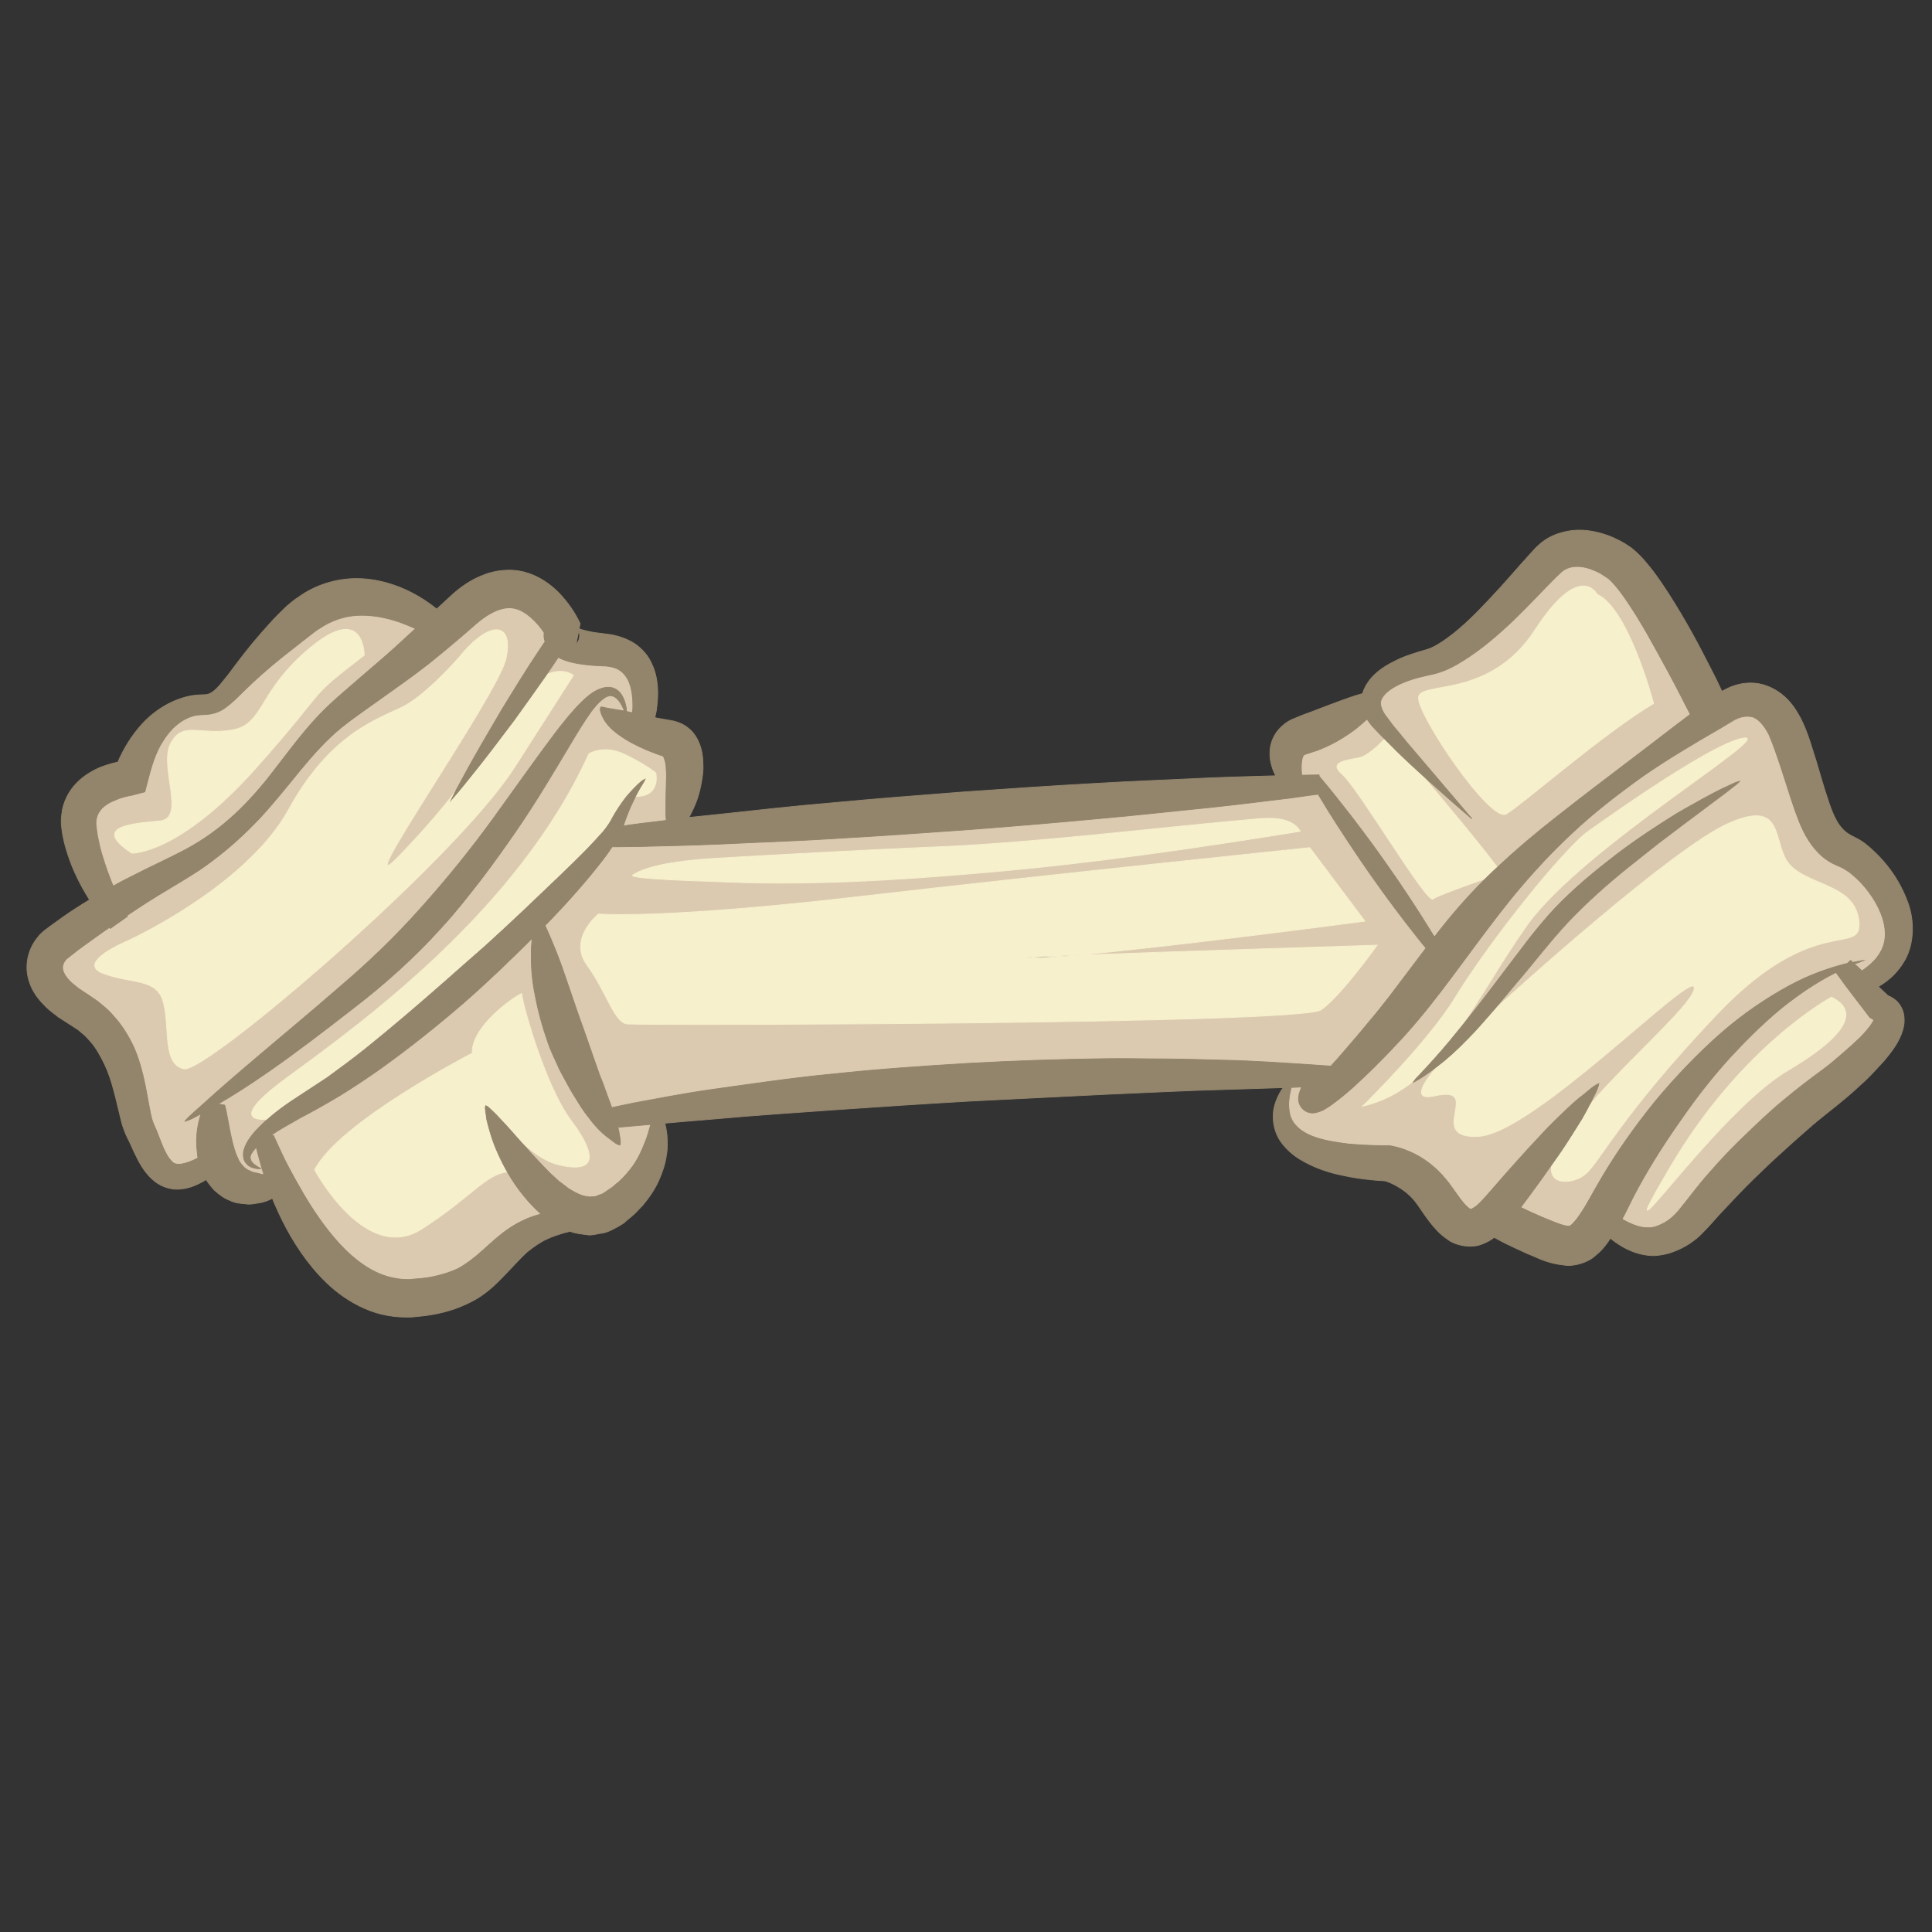 <?xml version="1.0" encoding="UTF-8"?>
<!-- Generator: Adobe Illustrator 19.1.0, SVG Export Plug-In . SVG Version: 6.00 Build 0)  -->
<svg version="1.1" id="Layer_5" xmlns="http://www.w3.org/2000/svg" xmlns:xlink="http://www.w3.org/1999/xlink" x="0px" y="0px" viewBox="0 0 100 100" style="enable-background:new 0 0 100 100;" xml:space="preserve">
<rect x="0" y="0" width="100" height="100" fill="#333333" stroke="none"/>
<style type="text/css">
	.st0{fill:#DBCAAF;stroke:#DBCAAF;stroke-width:0.04;stroke-miterlimit:10;}
	.st1{fill:#F7F0CD;stroke:#F7F0CD;stroke-width:0.04;stroke-miterlimit:10;}
	.st2{fill:#93856C;stroke:#93856C;stroke-width:0.04;stroke-miterlimit:10;}
</style>
<g id="XMLID_1_">
	<g>
		<path class="st0" d="M95.051,50.361l0.088-0.079c-0.608,0.287-1.373,0.735-2.184,1.327c-0.982,0.701-2.013,1.654-3.039,2.736    c-1.036,1.081-2.032,2.336-2.936,3.65c-0.922,1.302-1.772,2.663-2.446,3.964c-0.18,0.356-0.364,0.752-0.577,1.144    c0.436,0.258,0.9,0.45,1.307,0.447c0.147,0.017,0.31-0.024,0.371-0.037c0.029,0.003,0.186-0.068,0.269-0.098l0.199-0.096    c0.328-0.181,0.528-0.366,0.767-0.636c0.483-0.579,1.049-1.367,1.638-2.014c0.297-0.343,0.592-0.666,0.907-0.997    c0.315-0.331,0.606-0.615,0.94-0.934c0.635-0.611,1.27-1.223,1.97-1.797c0.681-0.577,1.418-1.127,2.078-1.616    c0.325-0.24,0.643-0.511,0.952-0.783c0.308-0.262,0.65-0.57,0.917-0.827c0.268-0.267,0.522-0.575,0.656-0.797    c0.036-0.055,0.051-0.103,0.055-0.133l-0.204-0.122C96.204,51.891,95.605,51.148,95.051,50.361z M92.529,55.417    c-3.848,2.267-9.826,11.369-6.096,5.014c3.731-6.355,8.365-8.819,8.365-8.819C95.812,52.114,96.369,53.139,92.529,55.417z"/>
		<path class="st0" d="M97.364,47.294c-0.283-0.736-0.889-1.589-1.683-2.185c-0.102-0.061-0.203-0.132-0.287-0.182    c-0.028-0.013-0.056-0.026-0.141-0.066l-0.217-0.094c-0.378-0.162-0.754-0.433-1.033-0.763c-0.58-0.651-0.844-1.375-1.086-2.038    c-0.239-0.682-0.441-1.349-0.661-2.019c-0.213-0.649-0.464-1.401-0.692-1.923c-0.276-0.537-0.593-0.881-0.934-0.94    c-0.185-0.031-0.424-0.019-0.674,0.082c-0.052,0.024-0.136,0.064-0.157,0.071l-0.266,0.158l-0.5,0.3    c-1.348,0.778-2.709,1.584-4.001,2.477c-1.285,0.924-2.535,1.881-3.658,2.943c-1.131,1.05-2.152,2.173-3.073,3.287    c-1.824,2.25-3.334,4.536-4.927,6.416c-0.402,0.479-0.788,0.911-1.159,1.295c-0.362,0.395-0.754,0.786-1.09,1.125    c-0.703,0.683-1.326,1.276-1.922,1.723c-0.142,0.113-0.293,0.224-0.444,0.326c-0.18,0.098-0.261,0.198-0.669,0.3    c-0.101,0.018-0.384,0.065-0.662-0.195c-0.229-0.254-0.207-0.44-0.216-0.54c0.013-0.197,0.041-0.273,0.071-0.359    c0.031-0.096,0.069-0.171,0.096-0.237c-0.17,0.01-0.359,0.018-0.548,0.027c-0.037,0.154-0.077,0.328-0.096,0.495    c-0.058,0.33-0.036,0.66,0.032,0.936c0.077,0.277,0.232,0.483,0.43,0.664c0.197,0.181,0.449,0.319,0.724,0.43    c0.569,0.224,1.233,0.319,1.897,0.405c0.668,0.056,1.358,0.086,2.052,0.086l0.07-0.002l0.077,0.019    c0.495,0.096,0.807,0.221,1.193,0.404c0.356,0.18,0.687,0.406,0.994,0.669c0.316,0.274,0.579,0.572,0.812,0.876l0.556,0.777    c0.172,0.228,0.349,0.417,0.45,0.488c0.121,0.073,0.024,0.052,0.092,0.06c0.07-0.002,0.261-0.119,0.439-0.287    c0.178-0.168,0.373-0.403,0.6-0.655c0.857-0.993,1.722-1.965,2.624-2.922c0.442-0.485,0.92-0.936,1.399-1.397    c0.243-0.22,0.488-0.45,0.758-0.647c0.272-0.207,0.488-0.45,0.822-0.6c-0.071,0.359-0.26,0.625-0.395,0.936    c-0.026,0.056-0.063,0.122-0.1,0.177c2.25-2.598,5.6-5.447,5.428-6.111c-0.197-0.796-8.322,7.575-11.145,7.728    c-2.834,0.162,0.305-2.672-2.279-2.095c-1.14,0.256-0.711-0.547,0.115-1.524c-0.142,0.113-0.272,0.207-0.39,0.292    c-0.455,0.335-0.771,0.497-0.844,0.528c0.012-0.018,0.036-0.055,0.082-0.11c-0.797,0.643-1.674,1.117-2.702,1.347    c0.201-0.195,3.419-3.367,4.81-5.647c1.429-2.355,4.843-6.803,6.675-8.437c0,0,6.445-4.686,8.222-4.969    c1.777-0.283-8.299,5.644-11.178,9.667c-1.311,1.843-2.375,3.774-3.523,5.407c0.668-0.816,1.436-1.809,2.243-2.886    c0.838-1.084,1.655-2.25,2.683-3.352c1.026-1.082,2.173-2.012,3.26-2.849c1.096-0.826,2.166-1.517,3.095-2.095    c0.955-0.545,1.749-0.99,2.326-1.271c0.282-0.126,0.513-0.239,0.67-0.31c0.124-0.045,0.206-0.066,0.236-0.072    c-0.023,0.027-0.079,0.08-0.188,0.167c-0.131,0.104-0.327,0.26-0.577,0.45c-0.509,0.378-1.235,0.92-2.103,1.574    c-0.434,0.327-0.901,0.68-1.389,1.051c-0.491,0.39-0.992,0.789-1.527,1.213c-1.048,0.842-2.118,1.79-3.087,2.81    c-0.948,1.012-1.848,2.198-2.728,3.218c-0.402,0.479-0.793,0.95-1.16,1.384c1.03-0.943,9.38-8.505,12.246-9.724    c3.054-1.306,2.082,1.299,3.227,2.302c1.144,1.003,3.281,0.96,3.456,2.814c0.174,1.864-2.258-0.546-7.328,4.784    c-5.061,5.33-6.109,7.729-6.86,8.317c-0.557,0.452-1.927,0.642-1.704-0.532c-0.522,0.753-1.063,1.494-1.613,2.225    c0.018,0.012,0.028,0.013,0.047,0.025c0.319,0.155,0.706,0.329,1.141,0.517c0.417,0.167,0.993,0.421,1.259,0.431    c0.121-0.016,0.036,0.034,0.164-0.051c0.109-0.087,0.291-0.294,0.46-0.552c0.356-0.514,0.653-1.115,1.071-1.821    c0.813-1.384,1.771-2.742,2.822-4.04c1.069-1.286,2.228-2.492,3.407-3.527c1.179-1.035,2.412-1.846,3.512-2.444    c1.09-0.599,2.098-0.92,2.794-1.108c0.082-0.02,0.153-0.042,0.224-0.054l0.011-0.009l0.166-0.15    c0.036,0.034,0.072,0.068,0.107,0.102c0.122-0.026,0.223-0.044,0.304-0.055c0.143-0.033,0.233-0.043,0.273-0.048    c-0.032,0.016-0.114,0.046-0.249,0.1c-0.072,0.021-0.145,0.053-0.237,0.082l-0.001,0.01c0.137,0.105,0.261,0.228,0.386,0.351    c0.053-0.034,0.108-0.077,0.172-0.119c0.261-0.198,0.633-0.503,0.855-0.973C97.63,48.703,97.664,48.052,97.364,47.294z"/>
		<path class="st0" d="M71.683,37.002c0.129,0.173,0.259,0.337,0.378,0.509c0.271,0.318,0.522,0.635,0.766,0.93    c1.879,2.208,3.173,3.724,3.356,3.943c-0.1-0.081-0.469-0.411-1.056-0.914c-0.413-0.374-0.946-0.832-1.547-1.386    c1.388,1.646,3.218,3.848,3.921,4.811c0.978-0.919,2.031-1.81,3.119-2.657c1.242-0.978,2.512-1.944,3.783-2.909    c1.041-0.783,2.054-1.579,3.085-2.354c-0.115-0.211-0.268-0.516-0.463-0.896c-0.404-0.8-1.019-1.931-1.768-3.266    c-0.381-0.658-0.805-1.371-1.285-2.031c-0.231-0.324-0.519-0.664-0.709-0.825c-0.027-0.023-0.193-0.131-0.249-0.167    c-0.065-0.037-0.129-0.084-0.213-0.133c-0.168-0.089-0.339-0.158-0.501-0.216c-0.343-0.119-0.687-0.148-0.971-0.091    c-0.143,0.033-0.277,0.077-0.395,0.163c-0.063,0.032-0.119,0.086-0.175,0.139l-0.267,0.257c-0.682,0.676-1.419,1.484-2.187,2.219    c-0.778,0.734-1.593,1.444-2.533,2.04c-0.47,0.293-0.968,0.573-1.589,0.721c-0.529,0.118-0.925,0.202-1.35,0.361    c-0.828,0.302-1.53,0.807-1.36,1.312C71.509,36.704,71.59,36.862,71.683,37.002z M79.442,32.614    c2.346-3.608,3.217-1.863,3.217-1.863c1.657,0.765,2.932,5.659,2.932,5.659c-2.596,1.547-6.795,5.231-7.624,5.721    c-0.828,0.48-4.642-5.181-4.544-6.042C73.521,35.229,77.097,36.213,79.442,32.614z"/>
		<path class="st0" d="M67.37,40.127c0.586-0.012,0.904-0.016,0.904-0.016l0.002,0.07c0.122,0.143,0.542,0.637,1.095,1.345    c0.676,0.851,1.547,1.991,2.373,3.176c0.837,1.176,1.621,2.386,2.19,3.304c0.108,0.181,0.209,0.341,0.311,0.492    c0.769-1.003,1.651-2.042,2.645-3.019c-0.981,0.344-2.511,0.893-2.719,1.057c-0.326,0.25-3.891-5.769-4.686-6.445    c-0.795-0.676,0.273-0.742,0.873-0.872c0.427-0.09,1.007-0.658,1.311-0.97c-0.072-0.068-0.142-0.145-0.214-0.213    c-0.151-0.156-0.301-0.312-0.451-0.478c-0.087-0.109-0.173-0.218-0.249-0.336c-0.099,0.088-0.2,0.185-0.32,0.281    c-0.254,0.229-0.578,0.459-0.941,0.686c-0.374,0.235-0.774,0.437-1.241,0.622c-0.125,0.055-0.226,0.073-0.33,0.111l-0.155,0.052    l-0.072,0.022c-0.093,0.029-0.114,0.046-0.155,0.052c-0.012,0.018-0.061,0.013-0.099,0.088c-0.027,0.066-0.059,0.172-0.072,0.279    c-0.026,0.225-0.023,0.463-0.003,0.634C67.375,40.078,67.372,40.108,67.37,40.127z"/>
		<path class="st0" d="M5.046,43.263c0.063,0.315,0.14,0.68,0.249,1.03c0.109,0.349,0.226,0.71,0.364,1.063    c0.06,0.166,0.129,0.342,0.2,0.509c0.307-0.173,0.614-0.336,0.928-0.489c0.97-0.504,1.962-0.946,2.849-1.419    c0.898-0.482,1.741-1.09,2.495-1.787c0.754-0.697,1.438-1.481,2.081-2.33c0.65-0.828,1.286-1.707,2.035-2.533    c0.785-0.882,1.602-1.522,2.407-2.233c0.814-0.7,1.614-1.372,2.37-2.089l0.488-0.45c-0.274-0.121-0.558-0.232-0.825-0.332    c-0.744-0.254-1.492-0.389-2.191-0.35c-0.698,0.039-1.339,0.263-1.939,0.661c-0.148,0.082-0.302,0.213-0.432,0.308l-0.511,0.398    l-1.002,0.788c-0.666,0.539-1.304,1.09-1.941,1.711c-0.312,0.301-0.608,0.634-1.071,0.958c-0.237,0.161-0.557,0.273-0.847,0.3    c-0.289,0.016-0.479,0.025-0.62,0.048c-0.711,0.147-1.298,0.684-1.687,1.314c-0.42,0.636-0.627,1.406-0.823,2.166l-0.124,0.481    l-0.654,0.173c-0.111,0.017-0.294,0.056-0.447,0.098s-0.298,0.095-0.435,0.159c-0.29,0.106-0.525,0.257-0.682,0.418    c-0.158,0.17-0.246,0.329-0.29,0.542c-0.022,0.107-0.037,0.234-0.012,0.365C4.978,42.819,5.023,43.112,5.046,43.263z     M8.277,42.492c1.374-0.14-0.064-2.823,0.558-4.011c0.622-1.188,1.503-0.403,3.183-0.697c1.679-0.294,1.288-1.984,4.069-4.284    c2.781-2.299,2.768,0.416,2.768,0.416c-3.184,2.442-1.613,1.362-5.616,5.852c-3.992,4.481-6.411,4.393-6.411,4.393    C4.668,42.754,6.913,42.624,8.277,42.492z"/>
		<path class="st0" d="M13.266,59.382c-0.102,0.107-0.182,0.207-0.244,0.309c-0.179,0.267,0.013,0.497,0.187,0.616    c0.165,0.118,0.288,0.172,0.288,0.172s-0.133,0.034-0.355-0.021c-0.115-0.033-0.267-0.09-0.389-0.243    c-0.152-0.146-0.189-0.428-0.132-0.669c0.124-0.481,0.49-0.906,0.904-1.314c0.1-0.098,0.212-0.204,0.332-0.299    c-0.82,0.065-1.747-0.16,1.044-2.191c4.013-2.932,11.941-8.708,15.574-16.72c0,0,0.731-0.501,1.833,0.011    c1.1,0.522,1.634,0.97,1.634,0.97s0.294,1.243-1.051,1.218c-0.038,0.075-0.067,0.151-0.105,0.226    c-0.18,0.356-0.358,0.792-0.526,1.308c0.223-0.044,0.505-0.081,0.837-0.122c0.401-0.043,0.865-0.109,1.387-0.169    c-0.018-0.19-0.025-0.389-0.019-0.617c0.001-0.446,0.01-0.951,0.026-1.444c0.019-0.256-0.002-0.506-0.016-0.726    c-0.015-0.22-0.082-0.406-0.114-0.479c-0.026-0.033-0.025-0.043,0.003-0.029c0,0,0.01,0.001,0.02,0.002    c-0.008-0.021-0.027-0.023-0.046-0.035c-0.268-0.08-0.581-0.205-0.856-0.316c-0.549-0.231-1.044-0.496-1.446-0.79    c-0.404-0.284-0.703-0.616-0.837-0.919c-0.072-0.147-0.118-0.271-0.127-0.362c-0.008-0.1,0.028-0.155,0.028-0.155    s0.07-0.002,0.147,0.017c0.077,0.019,0.173,0.049,0.3,0.064c0.214,0.034,0.477,0.074,0.788,0.13    c-0.035-0.044-0.058-0.096-0.081-0.158c-0.087-0.188-0.281-0.577-0.602-0.634c-0.291-0.053-0.693,0.337-1.044,0.803    c-0.353,0.485-0.719,1.088-1.112,1.747c-0.796,1.327-1.72,2.907-2.837,4.524c-0.558,0.809-1.148,1.633-1.779,2.464    c-0.638,0.809-1.279,1.648-2.003,2.428c-1.398,1.565-3.021,3.006-4.564,4.188c-1.545,1.201-2.99,2.305-4.272,3.2    c-1.067,0.75-2.008,1.347-2.751,1.777l0.34,0.059c0,0,0.028,0.102,0.068,0.275c0.03,0.172,0.081,0.416,0.137,0.71    c0.046,0.293,0.119,0.608,0.191,0.934c0.052,0.155,0.082,0.327,0.136,0.462c0.042,0.153,0.107,0.28,0.162,0.405    c0.045,0.124,0.116,0.202,0.175,0.288c0.073,0.058,0.12,0.162,0.215,0.203c0.062,0.067,0.166,0.108,0.27,0.15    c0.092,0.06,0.229,0.076,0.346,0.099c0.116,0.023,0.219,0.075,0.329,0.067c-0.095-0.298-0.172-0.575-0.236-0.8    C13.353,59.749,13.308,59.535,13.266,59.382z"/>
		<path class="st0" d="M68.89,55.183c0.306-0.332,0.636-0.711,0.98-1.117c0.32-0.37,0.629-0.731,0.975-1.158    c0.355-0.416,0.702-0.852,1.051-1.298c0.596-0.794,1.239-1.643,1.916-2.537c-0.149-0.176-0.323-0.384-0.504-0.623    c-0.676-0.851-1.546-2.001-2.372-3.186c-0.827-1.175-1.611-2.385-2.19-3.304c-0.2-0.33-0.375-0.618-0.517-0.852    c-0.221,0.024-0.725,0.096-1.451,0.201c-1.004,0.113-2.434,0.307-4.15,0.487c-1.725,0.17-3.724,0.397-5.877,0.587    c-2.145,0.201-4.447,0.394-6.737,0.568c-2.299,0.163-4.598,0.327-6.753,0.447c-2.158,0.14-4.177,0.197-5.902,0.287    c-1.724,0.08-3.164,0.094-4.169,0.128c-0.794,0.008-1.311,0.019-1.509,0.016c-0.145,0.231-0.309,0.45-0.473,0.67    c-0.826,1.066-1.841,2.228-2.997,3.405c0.151,0.325,0.355,0.794,0.571,1.334c0.439,1.101,0.886,2.57,1.416,4.009    c0.254,0.723,0.508,1.456,0.747,2.138c0.11,0.34,0.262,0.655,0.365,0.974c0.112,0.32,0.228,0.611,0.325,0.89    c0.016,0.032,0.024,0.052,0.03,0.083c0.274-0.058,0.651-0.144,1.128-0.238c1.022-0.181,2.495-0.488,4.268-0.732    c1.773-0.243,3.842-0.562,6.067-0.774c2.229-0.241,4.607-0.405,6.993-0.549c2.385-0.134,4.773-0.208,7.007-0.24    c1.123-0.02,2.199,0.014,3.231,0.012c1.02,0.008,1.988,0.039,2.888,0.062c1.79,0.036,3.274,0.156,4.318,0.216    C68.163,55.129,68.615,55.161,68.89,55.183z M32.753,45.291c1.158-0.76,4.133-0.856,5.441-0.934    c3.602-0.203,6.715-0.372,10.312-0.526c0.966-0.038,1.934-0.096,2.894-0.165c4.569-0.33,9.113-0.881,13.67-1.283    c0.812-0.076,1.811-0.061,2.237,0.642c-5.435,0.886-10.879,1.671-16.366,2.144c-4.667,0.408-9.389,0.691-14.071,0.453    C36.523,45.613,32.442,45.493,32.753,45.291z M32.456,53c-0.665-0.076-1.068-1.669-2.071-3.043    c-1.003-1.374,0.59-2.649,0.59-2.649s3.259,0.283,13.377-0.89c10.107-1.164,23.441-2.545,23.441-2.545l2.856,3.807    c0,0-10.037,1.331-14.994,1.766c4.989-0.193,15.626-0.524,15.626-0.524s-1.843,2.595-2.901,3.347    C67.323,53.021,33.122,53.076,32.456,53z"/>
		<path class="st0" d="M10.606,57.065c0.675-0.617,1.655-1.467,2.839-2.461c1.187-1.014,2.587-2.163,4.041-3.434    c1.493-1.267,2.939-2.638,4.305-4.178c1.363-1.52,2.646-3.108,3.776-4.674c1.131-1.566,2.172-3.043,3.119-4.303    c0.478-0.629,0.929-1.193,1.41-1.663c0.235-0.231,0.478-0.451,0.762-0.597c0.264-0.138,0.613-0.247,0.916-0.123    c0.293,0.123,0.415,0.355,0.495,0.523c0.079,0.178,0.111,0.33,0.137,0.452c0.009,0.09,0.021,0.161,0.015,0.22    c0.048,0.015,0.097,0.021,0.154,0.037c0.049,0.006,0.107,0.022,0.155,0.028c0.022-0.107,0.025-0.215,0.027-0.324    c0.004-0.297-0.022-0.587-0.072-0.841c-0.106-0.548-0.363-0.904-0.68-1.079c-0.159-0.088-0.37-0.142-0.605-0.168l-0.454-0.022    c-0.158-0.008-0.335-0.018-0.521-0.04c-0.372-0.043-0.724-0.083-1.163-0.232c-0.114-0.043-0.238-0.087-0.368-0.161    c-0.06,0.092-0.12,0.185-0.191,0.285c-0.131,0.193-0.263,0.396-0.416,0.607c0.878-0.395,1.393,0.04,1.393,0.04s0,0-3.065,4.785    c-3.065,4.785-15.955,15.804-17.09,15.585C8.392,55.097,8.797,53.2,8.46,51.902c-0.328-1.297-1.625-0.959-3.118-1.516    c-1.483-0.556,1.264-1.69,1.264-1.69s6.129-2.789,8.332-6.8c2.204-4.011,4.701-4.697,5.933-5.33    c1.232-0.632,2.911-2.572,2.911-2.572c1.581-1.951,2.824-1.809,2.409,0.087c-0.404,1.887-8.387,13.179-5.53,10.214    c1.429-1.482,2.361-2.615,2.932-3.363l0.001-0.01c0.138-0.252,0.314-0.579,0.527-0.971c0.477-0.877,1.142-2.011,1.807-3.144    c0.683-1.122,1.377-2.242,1.926-3.061c0.131-0.193,0.251-0.378,0.358-0.534c-0.045-0.124-0.068-0.275-0.052-0.412    c0.002-0.02,0.004-0.039,0.006-0.049c-0.396-0.61-0.999-1.145-1.503-1.252c-0.587-0.156-1.309,0.178-2.013,0.781    c-0.794,0.702-1.617,1.392-2.457,2.069c-0.86,0.675-1.754,1.296-2.618,1.912c-0.854,0.616-1.776,1.225-2.467,1.889    c-0.745,0.708-1.412,1.514-2.083,2.35c-0.679,0.825-1.372,1.677-2.163,2.44c-0.782,0.773-1.647,1.487-2.561,2.107    c-0.943,0.616-1.864,1.125-2.741,1.689c-0.332,0.22-0.664,0.43-0.997,0.659c0.009,0.011,0.016,0.032,0.025,0.043l-0.884,0.623    c-0.017-0.022-0.026-0.033-0.043-0.055c-0.237,0.161-0.463,0.324-0.69,0.486c-0.421,0.299-0.842,0.598-1.245,0.918l-0.294,0.234    l-0.011,0.009L3.412,49.66c-0.001,0.01-0.011,0.009-0.012,0.018c-0.011,0.009-0.024,0.037-0.036,0.055    c-0.082,0.11-0.114,0.215-0.124,0.303c-0.02,0.176,0.07,0.425,0.345,0.714c0.132,0.144,0.306,0.273,0.478,0.412l0.645,0.431    l0.331,0.226l0.39,0.322c0.263,0.218,0.445,0.447,0.655,0.69c0.39,0.491,0.705,1.032,0.929,1.584    c0.448,1.112,0.582,2.277,0.781,3.232c0.059,0.265,0.093,0.397,0.188,0.607c0.135,0.293,0.226,0.541,0.317,0.78    c0.175,0.466,0.383,0.896,0.591,1.079c0.196,0.28,0.768,0.137,1.358-0.172c-0.037-0.193-0.036-0.381-0.065-0.563    c-0.026-0.469,0.013-0.891,0.091-1.229c0.041-0.184,0.081-0.358,0.136-0.5c-0.2,0.106-0.36,0.197-0.496,0.261    c-0.178,0.079-0.291,0.115-0.342,0.129c0.025-0.047,0.115-0.136,0.249-0.269C9.998,57.61,10.265,57.363,10.606,57.065z"/>
		<path class="st0" d="M31.984,58.349c0.027,0.112,0.056,0.205,0.064,0.305c0.029,0.182,0.062,0.324,0.06,0.433    c0.008,0.1-0.01,0.177-0.01,0.177s-0.078-0.009-0.172-0.059c-0.093-0.05-0.202-0.142-0.357-0.259    c-0.313-0.214-0.698-0.575-1.067-1.074c-0.191-0.24-0.388-0.51-0.571-0.819c-0.184-0.299-0.386-0.609-0.565-0.957    c-0.18-0.338-0.388-0.679-0.544-1.054c-0.165-0.376-0.351-0.744-0.475-1.135c-0.277-0.785-0.493-1.583-0.634-2.343    c-0.162-0.752-0.218-1.472-0.207-2.096c-0.011-0.338,0.014-0.643,0.044-0.907c-1.108,1.103-2.289,2.247-3.534,3.334    c-1.419,1.226-2.891,2.396-4.327,3.421c-0.723,0.512-1.441,0.985-2.134,1.412c-0.713,0.424-1.37,0.795-1.981,1.112    c-0.594,0.339-1.143,0.633-1.586,0.949c-0.011,0.009-0.022,0.017-0.033,0.026l0.195-0.057c0,0,0.135,0.293,0.381,0.827    c0.237,0.533,0.638,1.273,1.134,2.132c0.498,0.85,1.131,1.815,1.924,2.679c0.795,0.854,1.772,1.581,2.832,1.761    c0.261,0.06,0.527,0.07,0.785,0.07c0.242-0.032,0.68-0.051,0.953-0.099c0.526-0.089,1.079-0.243,1.551-0.467    c0.454-0.245,0.869-0.575,1.3-0.962c0.42-0.378,0.864-0.794,1.358-1.124c0.494-0.33,1.006-0.559,1.457-0.686    c0.062-0.023,0.123-0.035,0.184-0.048c-0.323-0.295-0.606-0.595-0.85-0.89c-0.358-0.428-0.654-0.868-0.893-1.292    c-1.134,0.118-1.875,1.312-4.421,2.945c-2.923,1.897-5.56-3.055-5.56-3.055c1.254-2.474,8.156-6.037,8.156-6.037    c-0.042-1.363,2.063-2.867,2.575-3.096c-0.105,0.048,1.121,4.679,2.548,6.587c0.696,0.932,1.961,2.881-0.59,2.302    c-0.784-0.169-1.54-0.751-2.19-1.4c0.026,0.033,0.062,0.067,0.088,0.099c0.475,0.53,1.02,1.138,1.607,1.73    c0.153,0.136,0.306,0.273,0.458,0.419c0.166,0.108,0.329,0.246,0.484,0.363c0.314,0.204,0.651,0.372,0.915,0.412    c0.068,0.008,0.127,0.015,0.195,0.032c0.07-0.002,0.122-0.026,0.181-0.019c0.126,0.024,0.236-0.072,0.369-0.107l0.093-0.029    c0,0,0.085-0.05,0.118-0.076l0.29-0.195c0.214-0.134,0.286-0.245,0.447-0.355c0.276-0.246,0.517-0.536,0.728-0.819    c0.202-0.294,0.365-0.593,0.488-0.886c0.123-0.293,0.244-0.577,0.314-0.837c0.048-0.163,0.085-0.308,0.13-0.441    c-0.261,0.03-0.51,0.041-0.731,0.065C32.565,58.297,32.244,58.329,31.984,58.349z"/>
	</g>
	<g>
		<path class="st1" d="M94.799,51.611c0,0-4.634,2.464-8.365,8.819c-3.731,6.355,2.247-2.747,6.096-5.014    C96.369,53.139,95.812,52.114,94.799,51.611z"/>
		<path class="st1" d="M75.51,53.302c0.011-0.009,0.012-0.018,0.023-0.027c1.148-1.633,2.212-3.564,3.523-5.407    c2.879-4.023,12.956-9.95,11.178-9.667c-1.777,0.283-8.222,4.969-8.222,4.969c-1.833,1.635-5.246,6.083-6.675,8.437    c-1.391,2.28-4.609,5.452-4.81,5.647c1.028-0.229,1.905-0.704,2.702-1.347c0.001-0.01,0.012-0.018,0.023-0.027    c0.012-0.018,0.025-0.047,0.047-0.064c0.123-0.125,0.293-0.304,0.508-0.537C74.237,54.812,74.838,54.147,75.51,53.302z"/>
		<path class="st1" d="M96.218,47.699c-0.175-1.854-2.311-1.811-3.456-2.814c-1.144-1.003-0.172-3.609-3.227-2.302    c-2.866,1.219-11.216,8.781-12.246,9.724c-0.01-0.001-0.01-0.001-0.011,0.009c-0.445,0.514-0.868,1.001-1.283,1.42    c-0.574,0.599-1.126,1.091-1.582,1.435c-0.011,0.009-0.022,0.017-0.033,0.026c-0.825,0.976-1.254,1.78-0.115,1.524    c2.584-0.577-0.555,2.256,2.279,2.095c2.823-0.153,10.948-8.524,11.145-7.728c0.172,0.664-3.178,3.513-5.428,6.111    c-0.117,0.244-0.252,0.467-0.378,0.7c-0.351,0.555-0.693,1.12-1.063,1.663c-0.166,0.239-0.321,0.469-0.497,0.707    c-0.223,1.174,1.147,0.984,1.704,0.532c0.751-0.588,1.799-2.987,6.86-8.317C93.96,47.153,96.391,49.563,96.218,47.699z"/>
		<path class="st1" d="M69.485,40.091c0.795,0.676,4.36,6.695,4.686,6.445c0.207-0.165,1.737-0.713,2.719-1.057    c0.067-0.062,0.123-0.125,0.19-0.187c0.134-0.133,0.278-0.266,0.422-0.398c-0.703-0.963-2.533-3.165-3.921-4.811    c-0.386-0.351-0.808-0.737-1.254-1.174c-0.214-0.213-0.436-0.436-0.658-0.66c-0.303,0.312-0.884,0.88-1.311,0.97    C69.759,39.349,68.69,39.416,69.485,40.091z"/>
		<path class="st1" d="M77.967,42.132c0.829-0.49,5.028-4.174,7.624-5.721c0,0-1.275-4.895-2.932-5.659c0,0-0.871-1.745-3.217,1.863    c-2.345,3.599-5.92,2.615-6.019,3.476C73.324,36.951,77.139,42.612,77.967,42.132z"/>
		<path class="st1" d="M36.869,45.623c4.682,0.238,9.404-0.045,14.071-0.453c5.487-0.473,10.931-1.259,16.366-2.144    c-0.425-0.703-1.425-0.718-2.237-0.642c-4.557,0.401-9.101,0.952-13.67,1.283c-0.96,0.069-1.928,0.127-2.894,0.165    c-3.597,0.154-6.709,0.324-10.312,0.526c-1.308,0.078-4.283,0.175-5.441,0.934C32.442,45.493,36.523,45.613,36.869,45.623z"/>
		<path class="st1" d="M70.65,47.68l-2.856-3.807c0,0-13.334,1.38-23.441,2.545c-10.118,1.173-13.377,0.89-13.377,0.89    s-1.593,1.275-0.59,2.649c1.003,1.374,1.406,2.967,2.071,3.043c0.665,0.076,34.867,0.021,35.924-0.731    c1.058-0.752,2.901-3.347,2.901-3.347s-10.636,0.331-15.626,0.524C60.613,49.011,70.65,47.68,70.65,47.68z M53.38,49.582    c-0.753-0.007,0.315-0.063,2.246-0.13C54.624,49.536,53.836,49.585,53.38,49.582z"/>
		<path class="st1" d="M18.915,54.287c1.342-1.076,2.75-2.283,4.127-3.494c0.695-0.615,1.39-1.229,2.073-1.825    c0.675-0.617,1.329-1.216,1.963-1.818c1.247-1.196,2.434-2.299,3.389-3.281c0.237-0.25,0.463-0.492,0.645-0.7    c0.179-0.178,0.393-0.49,0.504-0.676c0.267-0.515,0.563-0.937,0.819-1.265c0.275-0.325,0.51-0.556,0.676-0.706    c0.166-0.15,0.28-0.196,0.28-0.196s-0.043,0.114-0.163,0.299c-0.096,0.148-0.208,0.343-0.336,0.596    c1.346,0.025,1.051-1.218,1.051-1.218s-0.534-0.448-1.634-0.97c-1.101-0.513-1.833-0.011-1.833-0.011    c-3.633,8.012-11.56,13.788-15.574,16.72c-2.79,2.031-1.864,2.256-1.044,2.191c0.353-0.317,0.766-0.626,1.217-0.932    c0.579-0.38,1.2-0.785,1.865-1.224C17.578,55.314,18.239,54.825,18.915,54.287z"/>
		<path class="st1" d="M27.016,51.416c-0.512,0.229-2.617,1.733-2.575,3.096c0,0-6.901,3.563-8.156,6.037    c0,0,2.636,4.951,5.56,3.055c2.546-1.632,3.288-2.827,4.421-2.945c-0.19-0.329-0.352-0.655-0.485-0.958    c-0.318-0.691-0.474-1.313-0.583-1.752c-0.034-0.222-0.054-0.393-0.07-0.514c-0.026-0.122,0.014-0.207,0.014-0.207    s0.086,0.03,0.166,0.108c0.08,0.079,0.188,0.18,0.322,0.305c0.017,0.022,0.035,0.044,0.053,0.056    c0.284,0.29,0.672,0.711,1.101,1.207c0.65,0.649,1.406,1.231,2.19,1.4c2.551,0.579,1.287-1.37,0.59-2.302    C28.137,56.095,26.911,51.464,27.016,51.416z"/>
		<path class="st1" d="M6.827,44.161c0,0,2.419,0.088,6.411-4.393c4.003-4.49,2.432-3.41,5.616-5.852c0,0,0.013-2.715-2.768-0.416    c-2.781,2.299-2.39,3.99-4.069,4.284c-1.679,0.294-2.561-0.491-3.183,0.697c-0.622,1.188,0.817,3.871-0.558,4.011    C6.913,42.624,4.668,42.754,6.827,44.161z"/>
		<path class="st1" d="M29.681,34.956c0,0-0.515-0.436-1.393-0.04l-0.001,0.01c-0.497,0.707-1.076,1.523-1.665,2.338    c-0.795,1.059-1.589,2.109-2.212,2.87c-0.615,0.782-1.058,1.277-1.058,1.277s0.09-0.178,0.243-0.478    c-0.571,0.748-1.504,1.88-2.932,3.363c-2.857,2.965,5.126-8.327,5.53-10.214c0.415-1.896-0.828-2.038-2.409-0.087    c0,0-1.679,1.94-2.911,2.572c-1.232,0.632-3.73,1.319-5.933,5.33c-2.204,4.011-8.332,6.8-8.332,6.8s-2.747,1.133-1.264,1.69    c1.493,0.557,2.791,0.22,3.118,1.516c0.337,1.298-0.068,3.195,1.066,3.423c1.135,0.219,14.024-10.8,17.09-15.585    C29.681,34.956,29.681,34.956,29.681,34.956z"/>
	</g>
	<g>
		<path class="st2" d="M98.13,51.784c-0.145-0.116-0.256-0.188-0.408-0.245c-0.17-0.158-0.331-0.315-0.501-0.474    c0.351-0.208,0.887-0.563,1.316-1.277c0.471-0.739,0.605-1.914,0.242-2.986c-0.374-1.064-1.019-2.099-2.086-3.005    c-0.136-0.115-0.272-0.22-0.458-0.33c-0.093-0.05-0.205-0.113-0.262-0.139l-0.131-0.065l-0.065-0.037    c-0.187-0.101-0.322-0.215-0.462-0.38c-0.282-0.31-0.507-0.851-0.705-1.469c-0.208-0.609-0.398-1.285-0.606-1.983    c-0.236-0.711-0.388-1.373-0.799-2.203c-0.213-0.391-0.454-0.796-0.86-1.149c-0.396-0.353-0.949-0.634-1.528-0.68    c-0.589-0.048-1.123,0.11-1.568,0.356c-0.042,0.025-0.084,0.04-0.126,0.065c-0.08-0.168-0.175-0.377-0.287-0.608    c-0.422-0.821-1-2.008-1.815-3.38c-0.417-0.692-0.867-1.438-1.443-2.207c-0.312-0.393-0.595-0.782-1.139-1.221    c-0.165-0.118-0.193-0.131-0.341-0.227c-0.14-0.076-0.269-0.16-0.402-0.214c-0.262-0.139-0.547-0.241-0.845-0.325    c-0.596-0.167-1.282-0.236-1.968-0.046c-0.347,0.089-0.691,0.238-0.984,0.453c-0.15,0.102-0.274,0.226-0.407,0.35l-0.272,0.296    c-0.737,0.808-1.369,1.569-2.078,2.31c-0.69,0.744-1.407,1.465-2.165,2.023c-0.369,0.275-0.764,0.527-1.124,0.635    c-0.441,0.128-1.015,0.29-1.486,0.514c-0.483,0.232-0.969,0.494-1.366,0.934c-0.194,0.226-0.374,0.493-0.47,0.819l-0.001,0.01    c-0.184,0.048-0.492,0.142-0.865,0.278c-0.299,0.105-0.641,0.234-1.004,0.371c-0.352,0.128-0.737,0.292-1.088,0.411l-0.28,0.107    l-0.146,0.063l-0.229,0.093c-0.302,0.124-0.618,0.375-0.841,0.677c-0.225,0.321-0.336,0.685-0.34,0.982    c-0.025,0.305,0.025,0.558,0.091,0.764c0.056,0.205,0.126,0.371,0.209,0.51c-0.936,0.032-2.138,0.053-3.523,0.113    c-1.726,0.09-3.746,0.157-5.902,0.287c-2.155,0.12-4.453,0.274-6.752,0.438c-2.29,0.174-4.592,0.357-6.736,0.558    c-2.152,0.18-4.162,0.416-5.878,0.597c-0.561,0.055-1.094,0.113-1.595,0.165c0.024-0.037,0.049-0.084,0.074-0.13    c0.228-0.43,0.446-0.95,0.557-1.572c0.055-0.311,0.123-0.64,0.105-1.009c-0.008-0.368-0.03-0.777-0.253-1.258    c-0.112-0.231-0.281-0.488-0.537-0.676c-0.226-0.194-0.607-0.327-0.782-0.357c-0.272-0.051-0.545-0.092-0.817-0.143    c-0.039-0.005-0.067-0.018-0.107-0.022c0.037-0.154,0.075-0.309,0.094-0.475c0.051-0.361,0.074-0.735,0.048-1.115    c-0.035-0.391-0.107-0.796-0.3-1.194c-0.172-0.406-0.496-0.78-0.882-1.043c-0.388-0.253-0.828-0.392-1.226-0.467l-0.527-0.07    c-0.166-0.019-0.313-0.036-0.449-0.061c-0.233-0.046-0.494-0.106-0.674-0.176l0.051-0.272c-0.305-0.63-0.638-1.094-1.098-1.583    c-0.453-0.458-1.049-0.883-1.781-1.076s-1.536-0.096-2.171,0.168c-0.644,0.254-1.174,0.639-1.617,1.045l-0.754,0.697    c-0.018-0.012-0.046-0.035-0.064-0.047c-0.372-0.3-0.769-0.554-1.199-0.782c-0.851-0.444-1.848-0.747-2.899-0.748    c-1.051-0.001-2.131,0.341-2.974,0.949c-0.225,0.143-0.411,0.3-0.619,0.474l-0.469,0.462c-0.313,0.311-0.622,0.672-0.918,1.005    c-0.593,0.676-1.142,1.406-1.658,2.101c-0.276,0.335-0.535,0.692-0.794,0.871c-0.13,0.094-0.233,0.132-0.364,0.147    c-0.15,0.013-0.407,0.003-0.7,0.049c-1.022,0.181-1.93,0.751-2.598,1.478c-0.534,0.593-0.947,1.26-1.245,1.96    c-0.051,0.014-0.102,0.028-0.163,0.041c-0.234,0.053-0.461,0.126-0.688,0.209c-0.448,0.187-0.914,0.451-1.308,0.862    c-0.394,0.411-0.688,0.992-0.745,1.571c-0.042,0.283-0.034,0.561,0.006,0.814c0.042,0.322,0.072,0.415,0.123,0.659    c0.116,0.459,0.25,0.851,0.412,1.257c0.163,0.395,0.348,0.773,0.553,1.144c0.107,0.191,0.224,0.383,0.341,0.574    c-0.223,0.133-0.459,0.285-0.683,0.428c-0.46,0.294-0.903,0.611-1.357,0.945L2.26,48.199c-0.045,0.044-0.011,0.009-0.133,0.124    c-0.033,0.026-0.1,0.098-0.124,0.134c-0.069,0.081-0.128,0.164-0.187,0.246c-0.226,0.331-0.382,0.74-0.413,1.182    c-0.041,0.442,0.069,0.87,0.235,1.237c0.177,0.357,0.401,0.651,0.642,0.886c0.229,0.254,0.486,0.432,0.741,0.63l0.693,0.446    l0.332,0.216l0.217,0.183c0.155,0.117,0.312,0.303,0.453,0.458c0.288,0.34,0.5,0.741,0.701,1.151    c0.407,0.86,0.585,1.822,0.864,2.934c0.06,0.255,0.196,0.627,0.333,0.901c0.107,0.191,0.207,0.44,0.319,0.681    c0.25,0.504,0.5,1.088,1.128,1.576c0.32,0.235,0.759,0.384,1.148,0.369c0.398-0.014,0.738-0.124,1.021-0.26    c0.157-0.071,0.305-0.154,0.443-0.237c0.117,0.192,0.273,0.388,0.432,0.555c0.243,0.216,0.498,0.414,0.784,0.516    c0.271,0.14,0.547,0.162,0.802,0.181c0.262,0.05,0.478-0.015,0.679-0.041c0.322-0.042,0.553-0.155,0.732-0.244    c0.044,0.134,0.099,0.259,0.163,0.395c0.432,0.991,1.027,2.12,1.924,3.204c0.454,0.538,0.978,1.073,1.631,1.515    c0.644,0.44,1.405,0.805,2.241,0.95c0.417,0.078,0.832,0.095,1.25,0.083c0.452-0.047,0.691-0.06,1.086-0.134    c0.809-0.136,1.533-0.4,2.2-0.77c0.679-0.388,1.185-0.915,1.602-1.354c0.427-0.437,0.759-0.825,1.089-1.115    c0.349-0.277,0.673-0.508,1.007-0.658c0.326-0.161,0.653-0.252,0.91-0.332c0.112-0.027,0.213-0.045,0.296-0.075    c0.142,0.056,0.306,0.094,0.472,0.123l0.527,0.07c0.178,0.001,0.362-0.048,0.534-0.078c0.381-0.036,0.678-0.21,0.975-0.374    l0.223-0.133c0.14-0.093,0.11-0.096,0.176-0.148l0.274-0.227c0.164-0.13,0.402-0.39,0.582-0.578    c0.345-0.417,0.63-0.83,0.831-1.283c0.199-0.443,0.338-0.874,0.396-1.293c0.076-0.408,0.05-0.787,0.027-1.107    c-0.025-0.211-0.063-0.404-0.113-0.568c0.822-0.075,1.772-0.154,2.833-0.241c1.764-0.165,3.831-0.296,6.051-0.458    c2.209-0.154,4.576-0.31,6.941-0.446c2.363-0.117,4.726-0.233,6.95-0.346c2.212-0.094,4.286-0.204,6.066-0.248    c1.214-0.04,2.289-0.075,3.184-0.102c-0.08,0.09-0.141,0.192-0.203,0.304c-0.178,0.346-0.333,0.745-0.326,1.202    c-0.001,0.446,0.132,0.927,0.406,1.306c0.274,0.378,0.617,0.675,0.978,0.895c0.733,0.441,1.497,0.697,2.263,0.844    c0.725,0.162,1.441,0.234,2.159,0.277c0.143,0.046,0.418,0.157,0.613,0.278c0.214,0.124,0.426,0.267,0.604,0.436    c0.18,0.159,0.346,0.357,0.499,0.582c0.17,0.247,0.356,0.527,0.58,0.82c0.234,0.294,0.485,0.611,0.927,0.909    c0.4,0.314,1.205,0.475,1.766,0.251c0.259-0.099,0.471-0.214,0.645-0.353c0.149,0.086,0.327,0.176,0.542,0.29    c0.329,0.157,0.723,0.35,1.205,0.564c0.504,0.187,0.936,0.484,1.906,0.585c0.477,0.074,1.226-0.147,1.595-0.512    c0.36-0.286,0.573-0.589,0.765-0.884c0.09,0.08,0.191,0.151,0.292,0.222c0.404,0.284,0.882,0.527,1.435,0.63    c0.282,0.052,0.567,0.075,0.921,0.006c0.191-0.028,0.234-0.053,0.366-0.077c0.216-0.065,0.259-0.099,0.393-0.143    c0.467-0.185,0.982-0.522,1.331-0.889c0.358-0.356,0.633-0.681,0.917-0.996l0.869-0.922c0.292-0.304,0.585-0.607,0.886-0.9    l0.924-0.886c0.632-0.582,1.262-1.154,1.9-1.706c0.629-0.563,1.289-1.042,1.992-1.636c0.351-0.297,0.684-0.606,1.017-0.915    c0.335-0.329,0.608-0.634,0.947-1.002c0.3-0.372,0.621-0.752,0.854-1.31c0.101-0.276,0.232-0.638,0.12-1.136    C98.459,52.198,98.32,51.944,98.13,51.784z M67.372,39.414c0.012-0.108,0.044-0.213,0.072-0.279    c0.038-0.075,0.087-0.069,0.099-0.088c0.04-0.005,0.062-0.023,0.155-0.052l0.072-0.022l0.155-0.052    c0.103-0.038,0.205-0.056,0.33-0.111c0.467-0.185,0.867-0.387,1.241-0.622c0.363-0.226,0.687-0.457,0.941-0.686    c0.12-0.095,0.22-0.193,0.32-0.281c0.076,0.118,0.162,0.227,0.249,0.336c0.15,0.166,0.3,0.322,0.451,0.478    c0.072,0.068,0.142,0.145,0.214,0.213c0.222,0.224,0.445,0.447,0.658,0.66c0.446,0.438,0.868,0.823,1.254,1.174    c0.601,0.555,1.134,1.012,1.547,1.386c0.587,0.503,0.956,0.833,1.056,0.914c-0.183-0.219-1.477-1.735-3.356-3.943    c-0.244-0.296-0.495-0.612-0.766-0.93c-0.119-0.172-0.249-0.336-0.378-0.509c-0.093-0.14-0.174-0.297-0.207-0.44    c-0.17-0.505,0.532-1.01,1.36-1.312c0.425-0.16,0.821-0.243,1.35-0.361c0.622-0.147,1.12-0.427,1.589-0.721    c0.941-0.596,1.756-1.306,2.533-2.04c0.768-0.735,1.505-1.543,2.187-2.219l0.267-0.257c0.056-0.053,0.111-0.106,0.175-0.139    c0.119-0.086,0.253-0.13,0.395-0.163c0.284-0.057,0.628-0.027,0.971,0.091c0.162,0.058,0.332,0.127,0.501,0.216    c0.084,0.049,0.148,0.096,0.213,0.133c0.055,0.036,0.221,0.144,0.248,0.167c0.19,0.161,0.478,0.501,0.709,0.825    c0.48,0.66,0.904,1.372,1.285,2.031c0.75,1.335,1.364,2.466,1.768,3.266c0.195,0.379,0.348,0.684,0.463,0.896    c-1.03,0.774-2.044,1.571-3.085,2.354c-1.27,0.965-2.541,1.93-3.783,2.909c-1.088,0.847-2.142,1.738-3.12,2.657    c-0.144,0.132-0.288,0.265-0.422,0.398c-0.067,0.062-0.123,0.125-0.19,0.187c-0.994,0.977-1.876,2.016-2.645,3.019    c-0.102-0.15-0.202-0.311-0.311-0.492c-0.569-0.918-1.353-2.128-2.19-3.304c-0.826-1.185-1.697-2.326-2.373-3.176    c-0.554-0.708-0.973-1.202-1.095-1.345l-0.002-0.07c0,0-0.318,0.003-0.904,0.016c0.002-0.02,0.006-0.049-0.001-0.079    C67.349,39.877,67.346,39.639,67.372,39.414z M29.954,32.657c0.03,0.083,0.058,0.185,0.046,0.293    c-0.034,0.214-0.06,0.261-0.183,0.386L29.954,32.657z M4.989,42.374c0.044-0.213,0.132-0.372,0.29-0.542    c0.157-0.161,0.393-0.312,0.682-0.418c0.136-0.064,0.281-0.117,0.435-0.159c0.154-0.042,0.336-0.081,0.447-0.098l0.654-0.173    l0.124-0.481c0.196-0.761,0.403-1.53,0.823-2.166c0.389-0.63,0.976-1.167,1.687-1.314c0.141-0.023,0.331-0.032,0.62-0.048    c0.291-0.026,0.611-0.138,0.847-0.3c0.463-0.324,0.759-0.657,1.071-0.958c0.636-0.621,1.274-1.173,1.941-1.711l1.002-0.788    l0.511-0.398c0.13-0.094,0.284-0.225,0.432-0.308c0.601-0.397,1.241-0.622,1.939-0.661c0.698-0.039,1.446,0.096,2.191,0.35    c0.266,0.1,0.551,0.212,0.825,0.332l-0.488,0.45c-0.756,0.717-1.557,1.389-2.37,2.089c-0.805,0.711-1.622,1.351-2.407,2.233    c-0.749,0.827-1.385,1.706-2.035,2.534c-0.642,0.849-1.327,1.633-2.081,2.33c-0.754,0.697-1.597,1.305-2.495,1.787    c-0.887,0.474-1.879,0.915-2.849,1.419c-0.315,0.152-0.621,0.316-0.928,0.489c-0.07-0.167-0.139-0.343-0.2-0.509    c-0.138-0.353-0.255-0.713-0.364-1.063c-0.109-0.35-0.186-0.715-0.249-1.03c-0.022-0.151-0.068-0.444-0.069-0.523    C4.952,42.608,4.967,42.481,4.989,42.374z M10.606,57.065c-0.341,0.298-0.608,0.545-0.784,0.703    c-0.134,0.133-0.224,0.222-0.249,0.269c0.051-0.014,0.164-0.051,0.342-0.129c0.136-0.064,0.295-0.155,0.496-0.261    c-0.056,0.142-0.096,0.316-0.137,0.5c-0.078,0.338-0.117,0.76-0.091,1.229c0.029,0.182,0.027,0.37,0.065,0.563    c-0.591,0.309-1.162,0.452-1.358,0.172c-0.207-0.182-0.416-0.613-0.591-1.079c-0.092-0.239-0.182-0.487-0.317-0.78    c-0.095-0.209-0.129-0.342-0.188-0.607c-0.198-0.955-0.333-2.12-0.781-3.232c-0.225-0.551-0.539-1.093-0.929-1.583    c-0.21-0.242-0.392-0.471-0.655-0.69l-0.39-0.322l-0.331-0.226l-0.645-0.431c-0.172-0.139-0.346-0.268-0.478-0.412    c-0.274-0.289-0.365-0.537-0.345-0.714c0.01-0.088,0.042-0.193,0.124-0.303c0.012-0.018,0.025-0.047,0.036-0.055    c0.001-0.01,0.011-0.009,0.012-0.018l0.011-0.009l0.011-0.009l0.294-0.234c0.404-0.321,0.824-0.62,1.245-0.918    c0.227-0.162,0.454-0.325,0.69-0.486c0.017,0.022,0.026,0.033,0.043,0.055l0.884-0.623c-0.009-0.011-0.016-0.032-0.025-0.043    c0.334-0.229,0.665-0.44,0.997-0.659c0.877-0.564,1.798-1.073,2.741-1.689c0.914-0.619,1.778-1.333,2.561-2.106    c0.791-0.762,1.484-1.615,2.163-2.44c0.671-0.835,1.338-1.642,2.083-2.35c0.691-0.665,1.613-1.273,2.467-1.889    c0.864-0.615,1.757-1.237,2.618-1.912c0.841-0.677,1.663-1.366,2.457-2.069c0.704-0.604,1.426-0.938,2.013-0.781    c0.503,0.107,1.106,0.642,1.503,1.252c-0.001,0.01-0.003,0.029-0.006,0.049c-0.016,0.137,0.007,0.288,0.052,0.412    c-0.107,0.156-0.227,0.341-0.358,0.534c-0.55,0.82-1.243,1.94-1.926,3.061c-0.665,1.133-1.33,2.267-1.807,3.144    c-0.213,0.392-0.39,0.719-0.527,0.971l-0.001,0.01c-0.153,0.3-0.243,0.478-0.243,0.478s0.443-0.495,1.058-1.277    c0.622-0.762,1.417-1.811,2.212-2.87c0.589-0.815,1.168-1.631,1.665-2.338l0.001-0.01c0.153-0.211,0.285-0.414,0.416-0.607    c0.071-0.101,0.131-0.193,0.191-0.285c0.13,0.074,0.254,0.118,0.368,0.161c0.439,0.149,0.791,0.19,1.163,0.232    c0.186,0.021,0.363,0.032,0.521,0.04l0.454,0.022c0.235,0.027,0.447,0.081,0.605,0.168c0.317,0.175,0.574,0.532,0.68,1.079    c0.05,0.254,0.077,0.544,0.072,0.841c-0.003,0.109-0.005,0.218-0.027,0.324c-0.049-0.006-0.107-0.022-0.155-0.028    c-0.058-0.017-0.107-0.022-0.154-0.038c0.007-0.059-0.005-0.129-0.015-0.22c-0.026-0.122-0.058-0.274-0.137-0.452    c-0.08-0.168-0.202-0.4-0.495-0.523c-0.303-0.124-0.653-0.015-0.916,0.123c-0.284,0.146-0.528,0.366-0.762,0.597    c-0.48,0.471-0.931,1.034-1.41,1.663c-0.947,1.26-1.988,2.737-3.119,4.303c-1.131,1.566-2.413,3.155-3.776,4.674    c-1.366,1.539-2.811,2.911-4.305,4.177c-1.454,1.271-2.854,2.42-4.041,3.434C12.261,55.599,11.281,56.448,10.606,57.065z     M12.754,60.216c0.121,0.153,0.273,0.21,0.389,0.243c0.222,0.055,0.354,0.021,0.354,0.021s-0.123-0.054-0.288-0.172    c-0.175-0.119-0.367-0.349-0.187-0.616c0.061-0.102,0.142-0.202,0.244-0.309c0.042,0.154,0.087,0.367,0.158,0.613    c0.063,0.225,0.141,0.502,0.236,0.8c-0.11,0.007-0.213-0.044-0.329-0.067c-0.116-0.023-0.253-0.039-0.346-0.099    c-0.104-0.042-0.209-0.083-0.27-0.15c-0.095-0.041-0.142-0.145-0.215-0.203c-0.06-0.086-0.13-0.164-0.175-0.288    c-0.055-0.125-0.12-0.252-0.162-0.405c-0.054-0.135-0.084-0.307-0.136-0.462c-0.072-0.326-0.145-0.641-0.191-0.934    c-0.056-0.294-0.107-0.538-0.137-0.71c-0.04-0.173-0.068-0.275-0.068-0.275l-0.34-0.059c0.743-0.431,1.684-1.027,2.751-1.777    c1.282-0.894,2.727-1.998,4.272-3.2c1.543-1.182,3.165-2.622,4.564-4.188c0.724-0.78,1.365-1.619,2.003-2.428    c0.63-0.83,1.22-1.655,1.779-2.464c1.117-1.617,2.041-3.197,2.837-4.524c0.393-0.659,0.759-1.262,1.112-1.747    c0.351-0.466,0.752-0.856,1.044-0.803c0.321,0.057,0.514,0.445,0.602,0.634c0.023,0.062,0.046,0.114,0.081,0.158    c-0.311-0.055-0.574-0.095-0.788-0.13c-0.127-0.015-0.223-0.045-0.3-0.064S31.1,36.595,31.1,36.595s-0.036,0.055-0.028,0.155    c0.01,0.09,0.055,0.214,0.127,0.362c0.134,0.303,0.433,0.634,0.837,0.919c0.403,0.294,0.898,0.559,1.446,0.79    c0.275,0.111,0.588,0.236,0.856,0.316c0.018,0.012,0.038,0.014,0.046,0.035c-0.01-0.001-0.02-0.002-0.02-0.002    c-0.028-0.013-0.029-0.003-0.003,0.029c0.031,0.073,0.099,0.259,0.114,0.479s0.035,0.47,0.016,0.726    c-0.017,0.494-0.025,0.998-0.026,1.444c-0.006,0.227,0.001,0.426,0.019,0.617c-0.522,0.059-0.986,0.125-1.387,0.169    c-0.332,0.041-0.614,0.079-0.837,0.122c0.168-0.516,0.347-0.952,0.526-1.308c0.038-0.075,0.067-0.151,0.105-0.226    c0.128-0.253,0.24-0.448,0.336-0.596c0.12-0.185,0.163-0.299,0.163-0.299s-0.114,0.046-0.28,0.196    c-0.166,0.15-0.4,0.381-0.676,0.706c-0.256,0.328-0.552,0.75-0.819,1.265c-0.11,0.186-0.325,0.498-0.504,0.676    c-0.182,0.207-0.408,0.449-0.645,0.7c-0.955,0.981-2.142,2.085-3.389,3.281c-0.634,0.602-1.287,1.201-1.963,1.818    c-0.683,0.596-1.378,1.211-2.073,1.825c-1.378,1.211-2.785,2.418-4.127,3.494c-0.676,0.537-1.337,1.027-1.975,1.489    c-0.665,0.44-1.286,0.844-1.865,1.224c-0.451,0.305-0.863,0.615-1.217,0.932c-0.12,0.095-0.231,0.202-0.332,0.299    c-0.414,0.409-0.779,0.833-0.904,1.314C12.565,59.788,12.602,60.069,12.754,60.216z M33.557,58.638    c-0.069,0.26-0.191,0.543-0.314,0.837s-0.286,0.592-0.488,0.886c-0.211,0.283-0.452,0.573-0.728,0.819    c-0.161,0.11-0.234,0.221-0.447,0.355l-0.29,0.195c-0.033,0.026-0.118,0.076-0.118,0.076l-0.093,0.029    c-0.133,0.034-0.243,0.131-0.369,0.107c-0.059-0.007-0.111,0.017-0.181,0.019c-0.067-0.018-0.126-0.024-0.195-0.032    c-0.263-0.04-0.601-0.208-0.915-0.412c-0.155-0.117-0.318-0.254-0.484-0.363c-0.152-0.146-0.305-0.283-0.458-0.419    c-0.587-0.593-1.132-1.2-1.607-1.73c-0.026-0.033-0.062-0.067-0.088-0.099c-0.429-0.495-0.817-0.916-1.101-1.207    c-0.018-0.012-0.036-0.034-0.053-0.056c-0.134-0.124-0.242-0.226-0.322-0.305c-0.08-0.079-0.166-0.108-0.166-0.108    s-0.039,0.085-0.014,0.207c0.016,0.121,0.036,0.292,0.07,0.514c0.108,0.439,0.265,1.061,0.583,1.752    c0.134,0.303,0.295,0.629,0.485,0.958c0.239,0.424,0.536,0.864,0.893,1.292c0.244,0.296,0.527,0.596,0.85,0.89    c-0.061,0.013-0.122,0.026-0.184,0.048c-0.451,0.127-0.963,0.356-1.457,0.686c-0.494,0.33-0.938,0.745-1.358,1.124    c-0.431,0.387-0.845,0.716-1.3,0.962c-0.472,0.224-1.025,0.379-1.551,0.467c-0.273,0.048-0.712,0.067-0.953,0.099    c-0.258,0-0.524-0.01-0.785-0.07c-1.06-0.181-2.038-0.907-2.832-1.761c-0.794-0.864-1.427-1.829-1.924-2.679    c-0.497-0.86-0.898-1.6-1.134-2.132c-0.246-0.534-0.381-0.827-0.381-0.827l-0.195,0.057c0.011-0.009,0.022-0.017,0.033-0.026    c0.443-0.316,0.992-0.61,1.586-0.949c0.611-0.317,1.268-0.688,1.981-1.112c0.693-0.426,1.412-0.899,2.134-1.412    c1.436-1.026,2.908-2.196,4.327-3.422c1.245-1.087,2.426-2.231,3.534-3.334c-0.03,0.264-0.055,0.569-0.044,0.907    c-0.012,0.623,0.045,1.344,0.207,2.096c0.141,0.76,0.357,1.558,0.634,2.343c0.124,0.391,0.31,0.759,0.475,1.135    c0.155,0.375,0.364,0.716,0.544,1.054c0.178,0.348,0.381,0.658,0.565,0.957c0.183,0.308,0.38,0.579,0.571,0.819    c0.369,0.498,0.754,0.86,1.067,1.074c0.155,0.117,0.264,0.209,0.357,0.259s0.172,0.059,0.172,0.059s0.019-0.077,0.01-0.177    c0.003-0.109-0.031-0.251-0.06-0.433c-0.008-0.1-0.037-0.193-0.064-0.305c0.26-0.02,0.581-0.053,0.972-0.087    c0.221-0.024,0.47-0.036,0.731-0.065C33.641,58.331,33.605,58.475,33.557,58.638z M63.245,54.874    c-0.899-0.024-1.867-0.055-2.888-0.063c-1.031,0.001-2.108-0.033-3.231-0.012c-2.234,0.032-4.622,0.106-7.007,0.24    c-2.386,0.144-4.764,0.308-6.993,0.549c-2.225,0.212-4.294,0.53-6.067,0.774c-1.773,0.243-3.245,0.551-4.268,0.732    c-0.477,0.094-0.853,0.18-1.128,0.238c-0.006-0.03-0.014-0.051-0.03-0.083c-0.097-0.279-0.212-0.57-0.325-0.89    c-0.102-0.319-0.255-0.634-0.365-0.974c-0.239-0.682-0.493-1.415-0.747-2.138c-0.53-1.439-0.976-2.908-1.416-4.009    c-0.216-0.54-0.42-1.01-0.571-1.334c1.156-1.177,2.171-2.339,2.997-3.405c0.164-0.219,0.328-0.438,0.473-0.67    c0.198,0.003,0.715-0.008,1.509-0.016c1.005-0.034,2.444-0.048,4.169-0.128c1.725-0.09,3.745-0.147,5.902-0.287    c2.155-0.12,4.454-0.284,6.753-0.447c2.29-0.174,4.593-0.367,6.737-0.568c2.153-0.19,4.152-0.418,5.877-0.587    c1.716-0.181,3.146-0.374,4.15-0.487c0.726-0.105,1.23-0.177,1.451-0.201c0.142,0.234,0.317,0.522,0.517,0.852    c0.579,0.919,1.363,2.129,2.19,3.304c0.826,1.185,1.696,2.335,2.372,3.186c0.181,0.239,0.355,0.447,0.504,0.623    c-0.677,0.894-1.32,1.743-1.916,2.537c-0.348,0.446-0.696,0.882-1.051,1.298c-0.346,0.426-0.655,0.788-0.975,1.158    c-0.344,0.407-0.675,0.785-0.98,1.117c-0.275-0.022-0.728-0.053-1.328-0.092C66.518,55.03,65.035,54.91,63.245,54.874z     M96.93,52.916c-0.135,0.223-0.388,0.531-0.656,0.797c-0.267,0.257-0.61,0.565-0.917,0.827c-0.309,0.272-0.627,0.543-0.952,0.783    c-0.661,0.49-1.398,1.04-2.079,1.616c-0.7,0.574-1.335,1.186-1.97,1.797c-0.334,0.319-0.624,0.603-0.94,0.934    c-0.315,0.331-0.61,0.654-0.907,0.997c-0.589,0.646-1.155,1.434-1.638,2.014c-0.239,0.27-0.439,0.456-0.767,0.636l-0.199,0.096    c-0.083,0.03-0.24,0.102-0.269,0.098c-0.061,0.013-0.224,0.054-0.371,0.037c-0.407,0.003-0.871-0.189-1.307-0.447    c0.213-0.392,0.397-0.787,0.577-1.144c0.674-1.301,1.524-2.661,2.446-3.964c0.904-1.315,1.9-2.569,2.936-3.65    c1.026-1.082,2.057-2.035,3.039-2.736c0.811-0.591,1.576-1.039,2.184-1.327l-0.088,0.079c0.555,0.787,1.154,1.53,1.73,2.3    l0.204,0.122C96.981,52.813,96.966,52.86,96.93,52.916z M96.544,50.135c-0.064,0.042-0.119,0.086-0.172,0.119    c-0.125-0.123-0.249-0.247-0.386-0.352l0.001-0.01c0.093-0.029,0.166-0.06,0.237-0.082c0.135-0.054,0.218-0.084,0.249-0.1    c-0.04,0.005-0.131,0.015-0.273,0.048c-0.081,0.011-0.182,0.029-0.304,0.055c-0.036-0.034-0.072-0.068-0.107-0.102l-0.166,0.15    l-0.011,0.009c-0.071,0.012-0.143,0.033-0.224,0.054c-0.696,0.188-1.704,0.509-2.794,1.108c-1.099,0.598-2.332,1.409-3.512,2.444    c-1.179,1.035-2.338,2.241-3.407,3.527c-1.051,1.298-2.009,2.655-2.822,4.04c-0.418,0.706-0.714,1.306-1.071,1.821    c-0.168,0.258-0.351,0.466-0.46,0.552c-0.129,0.084-0.044,0.035-0.164,0.051c-0.266-0.011-0.842-0.265-1.259-0.431    c-0.435-0.188-0.821-0.362-1.141-0.517c-0.018-0.012-0.028-0.013-0.047-0.025c0.549-0.73,1.09-1.472,1.613-2.225    c0.176-0.238,0.331-0.468,0.497-0.707c0.369-0.543,0.712-1.108,1.063-1.663c0.126-0.233,0.26-0.456,0.378-0.7    c0.036-0.055,0.073-0.12,0.1-0.177c0.135-0.312,0.324-0.578,0.395-0.936c-0.334,0.15-0.551,0.393-0.822,0.6    c-0.27,0.197-0.515,0.427-0.758,0.647c-0.479,0.461-0.957,0.912-1.399,1.397c-0.903,0.958-1.767,1.93-2.624,2.922    c-0.227,0.252-0.423,0.487-0.6,0.655c-0.178,0.168-0.37,0.285-0.439,0.287c-0.068-0.008,0.028,0.013-0.092-0.06    c-0.101-0.071-0.278-0.26-0.45-0.488l-0.556-0.777c-0.233-0.304-0.496-0.602-0.812-0.876c-0.307-0.263-0.638-0.489-0.994-0.669    c-0.386-0.183-0.698-0.308-1.193-0.404l-0.077-0.019l-0.07,0.002c-0.694,0-1.385-0.029-2.052-0.086    c-0.664-0.086-1.328-0.181-1.897-0.405c-0.275-0.111-0.527-0.249-0.724-0.43s-0.352-0.387-0.43-0.664    c-0.068-0.275-0.089-0.605-0.032-0.936c0.019-0.166,0.059-0.34,0.096-0.495c0.189-0.008,0.379-0.016,0.548-0.027    c-0.027,0.066-0.066,0.141-0.096,0.237c-0.03,0.086-0.058,0.162-0.071,0.359c0.008,0.1-0.013,0.286,0.216,0.54    c0.278,0.26,0.561,0.213,0.662,0.195c0.408-0.102,0.489-0.202,0.669-0.3c0.15-0.102,0.302-0.213,0.444-0.326    c0.596-0.447,1.22-1.04,1.922-1.723c0.336-0.338,0.728-0.73,1.09-1.125c0.371-0.384,0.758-0.816,1.159-1.295    c1.593-1.88,3.104-4.166,4.927-6.416c0.921-1.114,1.941-2.237,3.073-3.287c1.123-1.061,2.372-2.019,3.658-2.943    c1.292-0.893,2.653-1.699,4.001-2.477l0.5-0.3l0.266-0.158c0.021-0.008,0.105-0.047,0.157-0.071    c0.249-0.1,0.489-0.113,0.674-0.082c0.34,0.059,0.658,0.402,0.934,0.94c0.228,0.522,0.479,1.274,0.692,1.923    c0.221,0.67,0.422,1.337,0.661,2.019c0.242,0.662,0.506,1.386,1.086,2.038c0.28,0.329,0.655,0.6,1.033,0.763l0.217,0.094    c0.085,0.039,0.113,0.053,0.141,0.066c0.084,0.049,0.185,0.12,0.287,0.181c0.794,0.596,1.401,1.449,1.683,2.185    c0.3,0.758,0.265,1.408,0.034,1.868C97.176,49.632,96.804,49.937,96.544,50.135z M97.093,52.875    c-0.009-0.011-0.036-0.034-0.053-0.056l0.12,0.073C97.103,52.876,97.14,52.9,97.093,52.875z"/>
		<path class="st2" d="M89.142,40.822c-0.577,0.281-1.372,0.726-2.326,1.271c-0.929,0.578-1.999,1.269-3.095,2.095    c-1.087,0.837-2.234,1.767-3.26,2.849c-1.028,1.102-1.846,2.268-2.683,3.352c-0.807,1.078-1.575,2.07-2.243,2.886    c-0.011,0.009-0.012,0.018-0.023,0.027c-0.672,0.845-1.273,1.51-1.703,1.977c-0.215,0.233-0.384,0.412-0.508,0.537    c-0.022,0.017-0.035,0.046-0.047,0.064c-0.011,0.009-0.022,0.017-0.023,0.027c-0.046,0.054-0.07,0.091-0.082,0.11    c0.073-0.031,0.389-0.193,0.844-0.528c0.119-0.086,0.249-0.18,0.39-0.292c0.011-0.009,0.022-0.017,0.033-0.026    c0.456-0.344,1.008-0.837,1.582-1.435c0.415-0.419,0.837-0.906,1.283-1.42c0.001-0.01,0.001-0.01,0.011-0.009    c0.367-0.434,0.758-0.905,1.16-1.384c0.88-1.02,1.779-2.206,2.728-3.218c0.969-1.019,2.039-1.968,3.087-2.81    c0.534-0.425,1.036-0.823,1.527-1.214c0.489-0.37,0.955-0.724,1.389-1.051c0.868-0.654,1.594-1.196,2.103-1.574    c0.25-0.19,0.446-0.346,0.577-0.45c0.109-0.087,0.165-0.14,0.188-0.167c-0.031,0.006-0.112,0.027-0.236,0.072    C89.655,40.583,89.424,40.695,89.142,40.822z"/>
	</g>
</g>
</svg>